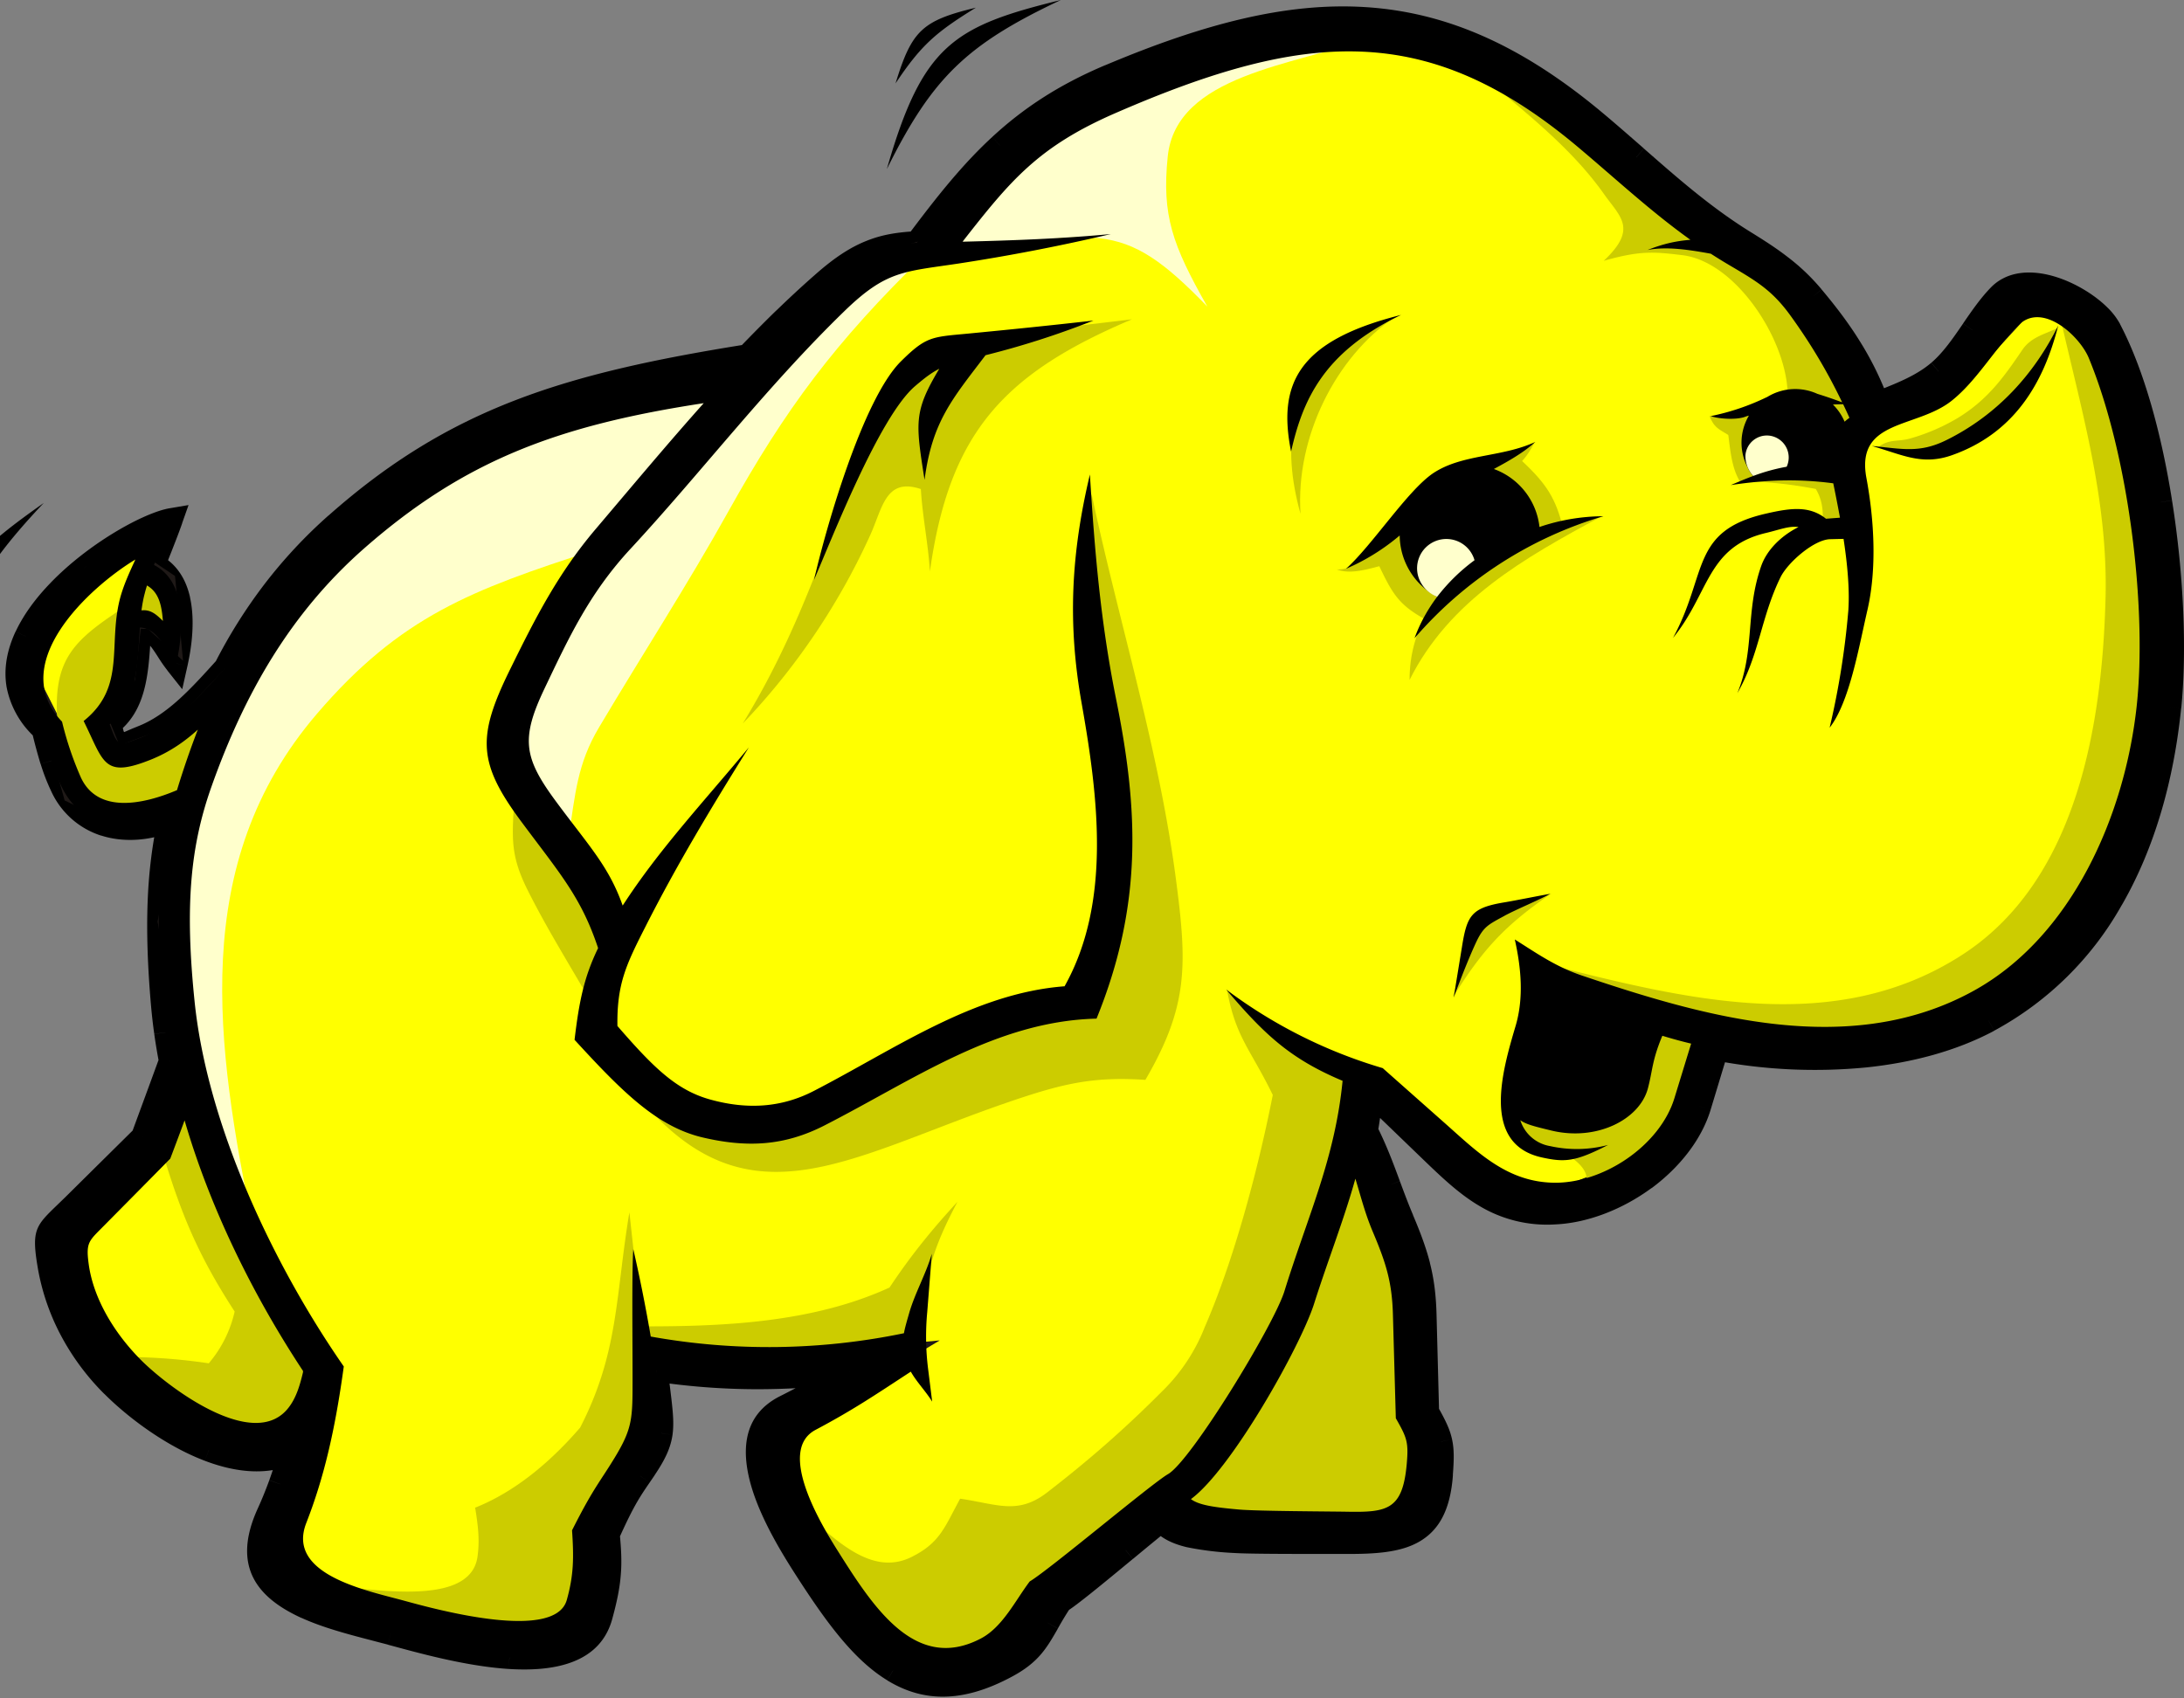 <svg  fill="none" xmlns="http://www.w3.org/2000/svg" viewBox="3 6 27 21">
<rect x="3" y="6" width="27" height="21" fill="#808080" stroke="none"/>
<path d="M5.238 19.168l-.138.377-.265-.097.138-.377.265.097zm-.138.377l-.206.56-.265-.097.206-.56.265.097zm-.206.56l-.033.052-.1-.1.133.048zm-.033.052l-.452.447-.199-.2.452-.447.199.2zm-.452.447l-.4.397-.2-.2.401-.397.199.2zm-.4.397a9.15 9.15 0 01-.101.098l-.196-.204.097-.094.2.2zm-.101.098c-.18.174-.217.209-.165.52l-.278.046c-.077-.458-.023-.51.247-.77l.196.204zm-.165.52c.042.25.126.506.256.755l-.25.131a2.798 2.798 0 01-.284-.84l.278-.046zm.256.755c.122.23.283.455.49.661l-.2.2a3.026 3.026 0 01-.54-.73l.25-.131zm.49.661c.263.265.694.593 1.142.763l-.099.264c-.49-.186-.958-.542-1.243-.828l.2-.199zm1.142.763c.312.119.63.16.896.042l.113.258c-.342.152-.733.107-1.108-.036l.1-.264zm.896.042l.272-.121-.08.288-.136-.038-.056-.13zm.193.167c-.036.128-.077.26-.125.391l-.266-.096c.045-.125.085-.25.118-.37l.273.075zm-.125.391a4.998 4.998 0 01-.151.372l-.258-.117c.053-.115.1-.233.143-.35l.266.095zm-.151.372c-.24.524.011.8.4.977l-.118.258c-.53-.243-.872-.623-.54-1.352l.258.117zm.4.977c.247.113.547.191.826.264l-.07.273c-.294-.076-.609-.159-.874-.28l.117-.257zm.826.264l.196.052-.071.272-.196-.051.071-.273zm.196.052c.337.09.918.257 1.44.29l-.017.283c-.548-.035-1.147-.207-1.494-.3l.071-.273zm1.44.29c.473.03.894-.05.992-.411l.272.072c-.144.536-.683.66-1.281.622l.018-.283zm.992-.411c.051-.192.081-.34.094-.486l.282.023c-.013.16-.046.322-.104.535l-.273-.072zm.094-.486c.012-.148.007-.29-.011-.472l.28-.027c.02.204.027.363.013.522l-.282-.023zm-.011-.472l.01-.071.13.057-.14.014zm.01-.071c.191-.425.27-.54.408-.742l.233.159c-.128.187-.2.294-.382.698l-.258-.115zm.408-.742l.062-.091.234.158-.063.092-.233-.16zm.062-.091c.108-.16.157-.267.173-.378l.28.039c-.023.158-.086.298-.22.497l-.233-.158zm.173-.378c.017-.116 0-.255-.025-.467l.28-.032c.028.233.046.385.025.538l-.28-.04zm-.025-.467a10.256 10.256 0 00-.017-.133l.28-.036.017.137-.28.032zm-.017-.133l-.02-.14.28-.04.02.144-.28.036zm-.02-.14l-.027-.188.188.028-.02.14-.14.02zm.161-.16c.4.06.793.09 1.183.092l-.001.283a8.58 8.58 0 01-1.224-.096l.042-.28zm1.183.092c.392.003.781-.022 1.174-.07l.033.28a9.32 9.32 0 01-1.208.073l.001-.283zm1.174-.07l.087.262-.07-.122-.017-.14zm.087.262c-.228.133-.456.25-.746.4l-.13-.252c.287-.148.512-.263.735-.393l.141.245zm-.746.4c-.022.01-.043.022-.065.033l-.13-.252.065-.033.13.252zm-.065.033c-.299.154-.302.476-.196.814l-.27.084c-.144-.463-.125-.913.336-1.15l.13.252zm-.196.814c.12.383.374.786.533 1.032l-.236.154c-.168-.26-.436-.685-.567-1.102l.27-.084zm.533 1.032c.334.515.65.948 1.01 1.17l-.146.24c-.41-.25-.747-.711-1.1-1.256l.236-.154zm1.01 1.17c.343.21.742.229 1.271-.058l.134.25c-.632.343-1.122.312-1.551.049l.147-.241zm1.271-.058c.25-.135.334-.282.447-.48l.247.14c-.137.239-.238.416-.56.59l-.134-.25zm.447-.48c.045-.079.095-.165.167-.273l.234.157a4.152 4.152 0 00-.154.255l-.247-.139zm.167-.273l.05-.046.067.124-.117-.078zm.05-.046c.082-.045.434-.337.777-.62l.18.218c-.354.293-.719.594-.822.65l-.136-.248zm.777-.62c.177-.146.351-.29.442-.363l.177.221c-.165.134-.301.246-.438.36l-.18-.218zm.442-.363l.108-.087.09.107-.11.09-.088-.11zm.197.02c.057.068.146.11.267.139l-.065.275c-.18-.044-.32-.113-.42-.233l.218-.18zm.267.139c.14.033.322.05.544.065l-.02.283a3.814 3.814 0 01-.59-.073l.066-.275zm.544.065c.173.013.728.012 1.087.012v.283c-.367 0-.933 0-1.107-.012l.02-.283zm1.087.012h.264l-.001.283h-.264v-.283zm.264 0c.334.003.599-.012.773-.111l.14.246c-.231.13-.536.15-.914.148l.001-.282zm.773-.111c.16-.09.256-.269.28-.602l.283.02c-.032.442-.178.689-.423.828l-.14-.246zm.28-.602a1.304 1.304 0 00-.004-.361l.276-.061c.027.124.025.245.01.442l-.282-.02zm-.004-.361a1.255 1.255 0 00-.149-.328l.248-.138c.097.172.15.281.177.405l-.276.06zm-.149-.328l-.017-.066.14-.003-.123.069zm-.017-.066l-.017-.609.283-.006.016.609-.282.006zm-.017-.609l-.016-.608.283-.007.016.609-.283.006zm-.016-.608a2.5 2.5 0 00-.072-.563l.273-.069c.049.191.075.386.082.625l-.283.007zm-.072-.563a3.912 3.912 0 00-.196-.55l.26-.11c.093.219.161.401.21.591l-.274.069zm-.196-.55c-.062-.148-.115-.29-.167-.431l.265-.097c.05.133.1.27.163.418l-.261.11zm.098-.529l-.132.05.132-.05zm-.265.099c-.08-.218-.16-.43-.274-.657l.253-.127c.12.238.202.458.286.685l-.265.099zm-.274-.657l-.013-.088.14.024-.127.064zm-.013-.088c.014-.079.026-.152.034-.218l.28.035a5.705 5.705 0 01-.036.232l-.278-.049zm.034-.218c.009-.06.017-.136.025-.228l.283.023a5.567 5.567 0 01-.028.24l-.28-.035zm.025-.228l.026-.296.213.206-.098.102-.141-.012zm.239-.09l.416.4-.196.204-.415-.4.195-.204zm.416.4l.31.3-.195.204-.311-.3.196-.204zm.31.3c.224.215.43.412.656.546l-.143.244c-.255-.15-.471-.358-.708-.586l.195-.205zm.656.546c.219.129.466.203.786.188l.013.283a1.624 1.624 0 01-.942-.227l.143-.244zm.786.188c.346-.016.719-.164 1.03-.393l.167.227c-.353.26-.783.43-1.184.449l-.013-.283zm1.03-.393c.295-.219.532-.509.627-.824l.271.082c-.114.376-.389.717-.73.97l-.169-.228zm.627-.824l.1-.327.27.082-.099.327-.27-.082zm.1-.327l.115-.38.27.082-.115.38-.27-.082zm.115-.38l.037-.121.124.023-.026.139-.135-.04zm.161-.098a6.287 6.287 0 001.796.084l.027.28a6.572 6.572 0 01-1.875-.086l.052-.278zm1.796.084c.526-.056 1.034-.19 1.47-.422l.133.25c-.469.25-1.013.393-1.576.452l-.027-.28zm1.47-.422a3.693 3.693 0 001.465-1.444l.246.14a3.975 3.975 0 01-1.578 1.553l-.133-.25zm1.465-1.444l.123.07-.123-.07zm0 0c.395-.685.617-1.492.701-2.324l.28.027c-.088.871-.32 1.719-.735 2.438l-.246-.142zm.701-2.324c.069-.678.03-1.602-.111-2.496l.278-.044c.146.917.184 1.867.114 2.567l-.281-.027zm-.111-2.496c-.125-.788-.331-1.551-.615-2.095l.25-.13c.299.57.514 1.364.643 2.18l-.278.045zm-.615-2.095a.573.573 0 00-.107-.136l.198-.202a.863.863 0 01.16.208l-.251.13zm-.107-.136a1.35 1.35 0 00-.488-.297l.092-.267c.226.078.446.216.594.362l-.198.202zm-.488-.297c-.173-.06-.347-.076-.472-.01l-.13-.251c.2-.105.454-.089.694-.006l-.092.267zm-.472-.01a.287.287 0 00-.072.053l-.202-.198a.574.574 0 01.144-.106l.13.25zm-.072.053a3.02 3.02 0 00-.319.414l-.233-.16c.11-.16.22-.32.35-.452l.202.198zm-.319.414c-.133.195-.268.391-.442.54l-.183-.216c.147-.125.27-.305.392-.483l.233.159zm-.442.54c-.213.182-.46.281-.689.373l-.105-.263c.209-.084.433-.174.61-.325l.184.215zm-.689.373l-.104.042-.107-.262.106-.043.105.263zm-.104.042l-.135.056-.051-.138.133-.049.053.13zm-.186-.082a3.635 3.635 0 00-.334-.675l.24-.15c.14.222.26.46.359.727l-.265.098zm-.334-.675a5.347 5.347 0 00-.443-.6l.217-.18c.172.205.329.41.466.63l-.24.15zm-.443-.6a2.309 2.309 0 00-.38-.363l.17-.224c.149.113.286.239.427.406l-.217.182zm-.38-.363a6.12 6.12 0 00-.458-.304l.15-.24c.178.11.33.206.478.32l-.17.224zm-.458-.304c-.493-.31-.906-.672-1.328-1.041l.186-.214c.413.362.817.717 1.292 1.015l-.15.24zM23.137 8.05a23.262 23.262 0 00-.556-.478l.18-.219c.185.153.374.319.562.483l-.186.214zm-.556-.478c-.934-.77-1.799-1.143-2.718-1.201l.018-.283c.98.062 1.897.455 2.88 1.265l-.18.219zm-2.718-1.201c-.925-.058-1.914.2-3.088.695l-.11-.26c1.214-.512 2.242-.78 3.216-.718l-.018.283zm-3.088.695a4.367 4.367 0 00-1.318.835l-.191-.207c.379-.35.814-.642 1.4-.889l.109.261zm-1.318.835c-.358.332-.666.723-1.011 1.184l-.227-.169c.354-.473.67-.874 1.047-1.222l.19.207zm-1.011 1.184l-.04.054-.066.003-.007-.141.113.084zm-.106.057c-.197.01-.361.034-.525.1l-.105-.263c.198-.08.39-.108.615-.12l.015.283zm-.525.1a1.909 1.909 0 00-.548.363l-.186-.212c.236-.209.433-.336.629-.414l.105.263zm-.548.363c-.161.142-.319.288-.474.438l-.196-.203c.155-.15.316-.3.484-.447l.186.212zm-.474.438l-.098-.102.098.102zm0 0c-.153.149-.303.3-.45.453l-.204-.195c.15-.156.302-.31.458-.462l.196.205zm-.45.453l-.08.042-.022-.14.102.098zm-.08.042c-1.105.176-2.001.37-2.801.679l-.102-.264c.818-.317 1.732-.514 2.859-.694l.044.279zm-2.801.679c-.793.307-1.493.73-2.213 1.369l-.187-.212c.747-.662 1.474-1.102 2.298-1.421l.102.264zm-2.213 1.369a5.77 5.77 0 00-.763.818l-.224-.171a6.05 6.05 0 01.8-.86l.187.213zm-.763.818a6.05 6.05 0 00-.574.915l-.251-.129a6.34 6.34 0 01.601-.957l.224.171zm-.574.915l-.02.03-.106-.095.126.064zm-.02.03c-.161.178-.322.358-.494.513l-.189-.211c.166-.15.32-.322.473-.491l.21.189zm-.494.513c-.18.162-.376.3-.602.387l-.102-.264c.189-.072.357-.192.515-.334l.189.21zm-.602.387l-.05-.132.05.132zm0 0c-.182.07-.27.105-.371.062l.11-.26c.004.002.05-.023.16-.066l.1.264zm-.371.062l.054-.13-.054.13zm0 0c-.107-.045-.136-.132-.202-.307l.265-.099c.037.1.037.142.047.146l-.11.26zm-.202-.307l-.037-.099.085-.064.085.114-.133.049zm.048-.163c.26-.195.285-.584.308-.958l.283.018c-.028.437-.056.892-.422 1.167l-.169-.227zm.308-.958c.003-.05.006-.098.01-.135l.282.02-.009.133-.283-.018zm.01-.135l.01-.138.137.006-.006.142-.142-.01zm.147-.132c.233.012.34.176.454.354l-.237.152c-.073-.113-.141-.218-.23-.223l.013-.283zm.454.354c.032.05.065.1.1.144l-.22.176a1.83 1.83 0 01-.117-.168l.237-.152zm.128.262l-.065.29-.184-.232.11-.088.139.03zm-.276-.06c.047-.214.084-.494.032-.723l.275-.062c.063.28.023.603-.031.845l-.276-.06zm.032-.723c-.033-.146-.103-.271-.234-.339l.13-.252c.216.112.33.306.38.529l-.276.062zm-.234-.339l-.112-.058.044-.117.133.05-.065.125zm-.068-.175l.083-.213.263.103c-.025.062-.05.125-.08.208l-.266-.098zm.083-.213c.041-.107.084-.216.13-.344l.267.093c-.04.115-.088.236-.134.354l-.263-.103zm.24-.437l.236-.04-.08.226-.133-.046-.024-.14zm.047.279c-.274.048-.877.386-1.315.84l-.204-.195c.477-.496 1.156-.869 1.471-.924l.048.279zm-1.315.84a2.014 2.014 0 00-.378.524l-.256-.118c.1-.214.252-.417.43-.601l.204.195zm-.378.524a.875.875 0 00-.088.521l-.279.048c-.04-.233.007-.465.11-.687l.257.118zm-.088.521a.85.85 0 00.269.465l-.196.205a1.127 1.127 0 01-.352-.622l.279-.048zm.269.465l.039.069-.137.033.098-.102zm.039.069c.036.146.068.27.103.38l-.27.085a6.62 6.62 0 01-.107-.398l.274-.067zm.103.38c.033.108.07.204.116.299l-.255.121a2.467 2.467 0 01-.13-.335l.269-.084zm.116.299a.74.74 0 00.448.4l-.086.27a1.018 1.018 0 01-.617-.549l.255-.121zm.448.4c.216.07.468.048.703-.044l.103.263c-.294.115-.613.14-.892.05l.086-.27zm.703-.044l.245-.095-.056.256-.138-.03-.051-.13zm.19.162a5.545 5.545 0 00-.12.987l-.284-.01c.014-.378.057-.714.127-1.037l.276.06zm-.12.987c-.014.362 0 .768.04 1.245l-.282.023c-.042-.484-.056-.9-.042-1.278l.283.01zm.04 1.245c.01.12.023.233.038.335l-.28.037a6.613 6.613 0 01-.04-.35l.282-.022zm.038.335c.015.113.035.228.057.345l-.277.053a7.243 7.243 0 01-.06-.36l.28-.038zm.057.345l-.006.075-.132-.048" fill="#000"/>
<path fill-rule="evenodd" clip-rule="evenodd" d="M12.318 10.625l-1.861.302-1.7.745-1.442.907-1.373 1.676-.775.821-.75.277-.199-.485.347-.5.078-.707.232.01.254.231-.068-.719-.282-.189.009-.274-.667.377-.603.712-.126.637.258.51.24.865.49.232.515-.025.489-.284-.326 1.652.326 1.839-.359.849-1.174 1.265.208.756.557.876 1.049.738.556.077.62.02-.387 1.585 1.42.582 1.768.233.605-.396.047-1.07.675-1.117.046-.884 1.629.116 1.512-.14-1.512.908.256 1.093.954 1.49.93.395.745-.302.303-.605 1.56-1.187.302.256 2.443.093.489-.395.046-.699-.163-.302-.116-1.885-.815-1.629.14-.721.489.256 1.373 1.28.675.046.744-.302.745-.559.372-1.21 2.188.14 1.326-.512 1.07-1 .768-1.444.186-1.698-.163-1.978-.418-1.769-.42-.558-.58-.187-1.025 1.117-.93.326-.815-1.35-.815-.744-.442-.28-1.768-1.465-1.42-.768-1.42-.117-1.651.28-1.443.535-1 .814-.792.954-.814.233-1.42 1.35z" fill="#FF0" stroke="#1F1917" stroke-width=".216" stroke-miterlimit="10"/>
<path fill-rule="evenodd" clip-rule="evenodd" d="M6.919 14.825c-1.595 1.86-1.24 4.115-.798 6.325l-.708-1.787-.26-1.64.074-1.675.67-1.602 1.006-1.49 1.564-1.303 1.713-.708 2.011-.26-1.862 2.123c-1.495.485-2.377.811-3.41 2.017z" fill="#FFC"/>
<path fill-rule="evenodd" clip-rule="evenodd" d="M14.426 9.158c-1.109 1.081-1.714 1.897-2.42 3.163-.504.906-1.07 1.779-1.6 2.672-.27.452-.295.831-.375 1.353l-.782-.931.373-1.118 1.266-2.272 2.681-2.644.857-.223zM19.9 6.476c-.887.333-2.362.443-2.464 1.462-.073.724.055 1.087.49 1.853-1.077-1.115-1.343-.942-3.426-.596l.894-1.266 1.564-.969 2.012-.446.93-.038z" fill="#FFC"/>
<path fill-rule="evenodd" clip-rule="evenodd" d="M22.35 20.261c.296.182.29.315.24.44l.7-.28.453-.609.337-.867-.43-.323-1.879.24-.14.38.04.54.18.32.28.139.22.02zm-.174-3.213c-.942.272-.934.347-1.213 1.281.367-.589.64-.886 1.213-1.28zm6.261-6.991c-.167.077-.33.114-.435.268-.225.33-.418.607-.79.838a2.463 2.463 0 01-.581.254c-.165.051-.264.005-.405.106l.25.044h.551l.68-.42.4-.42.33-.67zm-15 2.09c-.37 1.013-.694 1.882-1.255 2.8a8.381 8.381 0 001.567-2.31c.16-.34.19-.739.635-.59.02.34.092.68.112 1.02.241-1.727.92-2.449 2.498-3.119l-1.338.16-1.26.28-.62.9-.339.859zm3.058-.04c.34 1.602.83 3.14 1.043 4.767.139 1.057.154 1.565-.378 2.478-.582-.038-.943.028-1.505.212-2.24.734-3.524 1.813-5.033-.361l1.445.68 1.03-.202 1.82-1.059 1.418-.28.46-1.918-.34-2.539-.04-1.199.08-.58zm3.857 9.913c-.188 1.301.433 2 .176 2.36-.073.102-.171.28-.282.328-.393.174-.934-.032-.973.07h-1.3a62.26 62.26 0 00-.519-.22l.8-.94.78-1.698.499-1.72h.26l.56 1.82z" fill="#CC0"/>
<path fill-rule="evenodd" clip-rule="evenodd" d="M18.169 18.236c.105.59.288.731.566 1.303-.184.934-.482 2.043-.84 2.867a2.26 2.26 0 01-.538.807c-.45.453-.903.848-1.412 1.241-.367.283-.623.141-1.075.077-.192.349-.245.543-.6.72-.544.272-1.031-.315-1.458-.66l.925 1.446.64.6.54.08.719-.44.38-.72.799-.6.979-.839.62-.88.56-1.038.719-2.159.06-.82-.9-.399c-.22-.207-.464-.38-.684-.586zm-7.17 4.164c1.009 0 2.074-.057 2.998-.48.261-.393.52-.713.84-1.06-.292.55-.383.861-.46 1.48l-.3.44-2.279.06c-.246-.028-.493-.054-.74-.08a60.302 60.302 0 00-.079-.08l.02-.28zm-.14-.7l-.078-.71c-.173 1.038-.131 1.733-.609 2.662-.356.413-.795.79-1.298.99.042.255.055.414.03.601-.088.672-1.432.375-1.985.349l2.66.685.6-.24.2-1.16.56-1.039.1-.64-.18-1.498zM9.36 15.844c-.028.505-.06.715.162 1.16.283.567.63 1.098.937 1.658l.1-1.12-1.199-1.698zm-4.103 3.81l-.26.553c.239.802.45 1.31.904 2.01a1.499 1.499 0 01-.32.64 7.157 7.157 0 00-1.157-.078l1.339 1.04.66-.12.659-.66-.94-1.46-.885-1.925zM28.44 9.791c.272 1.224.623 2.352.59 3.605-.04 1.536-.34 3.478-1.763 4.404-1.595 1.038-3.466.547-5.216.103l2.138.879 1.999.1 1.359-.4 1.06-.88.799-1.678.3-1.939-.24-1.898-.44-1.879-.586-.417zM4.644 13.437c-.724.47-1.008.678-.929 1.55l.217.786.306.207.38.126.684-.162.352-1.091-.974.478h-.225l-.253-.388.307-.451.162-.857.208.063.252.199-.036-.451-.171-.289-.172-.144-.108.424zm16.241-6.881c.642.597 1.43 1.115 1.945 1.844.199.282.42.427-.004.825.447-.127.614-.113.972-.07.65.079 1.261 1.004 1.3 1.668-.008.062-.18.202-.684.341-.01.02-.285-.037-.278-.018.053.143.123.165.23.232.023.159.037.404.146.578.317-.005.626.03.936.09.105.174.09.347.08.52l.36-.06-.1-.819.32-.54-.46-1.039-.88-.84-.084-.003-.989-.607-1.613-1.32-1.197-.782zm1.082 4.924c-.034.06-.085.154-.15.22.267.253.4.422.494.78l-.907.45-.768.737c-.337-.181-.42-.32-.584-.666-.19.05-.37.098-.526.04.1.002.16-.023.26-.085l.488-.508.863-.653.565-.184c.072-.03.193-.101.265-.131z" fill="#CC0"/>
<path fill-rule="evenodd" clip-rule="evenodd" d="M22.802 12.383c-.962.518-1.884 1.04-2.376 2.024 0-1.25 1.254-1.8 2.376-2.024zm-2.567-2.457c-.715.487-1.22 1.47-1.157 2.428-.232-.83-.15-1.613.565-2.187l.361-.175.23-.066z" fill="#CC0"/>
<path fill-rule="evenodd" clip-rule="evenodd" d="M21.6 17.323c.148-.08.417-.19.564-.271-.152.026-.424.082-.576.107-.406.069-.454.166-.517.566l-.1.61c.08-.213.175-.46.268-.663.098-.215.153-.235.362-.349zm-7.53-10.29c.32-.48.503-.635.994-.938-.666.16-.793.284-.993.937zm-.104 1.053c.558-1.122.98-1.535 2.149-2.086-1.322.324-1.71.554-2.15 2.086zm-11.952 5.84c.122-.562.237-.774.583-1.235-.562.393-.635.554-.583 1.235zm12.51 9.403a570.88 570.88 0 00-.051-.409 3.223 3.223 0 01-.01-.696l.057-.722c-.07.244-.21.489-.28.733-.028.098-.052.178-.065.25a8.235 8.235 0 01-3.13.041c-.066-.387-.148-.79-.216-1.08-.02.324-.007 1.22-.009 1.721-.001.389-.018.522-.218.852-.188.31-.267.38-.53.903.022.33.023.548-.065.861-.146.52-1.616.117-2.004.011-.478-.13-1.465-.325-1.217-.962.219-.56.357-1.151.464-1.936-.875-1.26-1.69-2.988-1.845-4.519-.122-1.189-.049-1.92.208-2.647.408-1.152.978-2.15 1.893-2.953 1.234-1.082 2.388-1.517 4.194-1.792-.434.486-.864 1-1.332 1.552-.475.558-.757 1.121-1.058 1.732-.416.843-.407 1.164.145 1.904.475.638.732.926.939 1.55-.171.353-.234.651-.291 1.134.582.635 1.014 1.071 1.579 1.206.554.131 1.017.106 1.512-.148 1.101-.563 2.12-1.29 3.362-1.32.575-1.412.517-2.592.24-3.96-.188-.933-.263-1.816-.322-2.768-.233.98-.276 1.842-.104 2.818.209 1.176.37 2.476-.209 3.51-1.123.086-2.086.77-3.098 1.293-.407.211-.83.232-1.28.108-.418-.115-.7-.391-1.15-.91-.008-.522.11-.763.35-1.235.384-.758.809-1.464 1.275-2.21-.571.688-1.112 1.264-1.56 1.956-.173-.489-.418-.737-.825-1.288-.397-.538-.438-.773-.141-1.396.298-.625.552-1.175 1.06-1.724.878-.948 1.682-2.004 2.643-2.938.521-.507.733-.49 1.425-.594a24.241 24.241 0 001.873-.363c-.617.058-1.213.079-1.813.094h-.02c.59-.754.933-1.174 1.893-1.591 2.361-1.026 3.862-1.137 5.717.423.48.404.9.796 1.388 1.145-.177.015-.33.047-.53.126.245-.047.528 0 .782.046.072.046.145.092.22.136.344.203.54.315.772.639.247.343.451.685.632 1.063a5.203 5.203 0 00-.306-.105.66.66 0 00-.621.039l-.014.006a2.91 2.91 0 01-.683.23c.1.036.323.049.428.007a.311.311 0 01.043-.013.658.658 0 00-.017.638c.018.042.043.08.07.108-.09.034-.182.072-.277.113.44-.067.837-.079 1.267-.022.028.135.056.279.083.425a85.57 85.57 0 01-.16.012l-.013.001c-.203-.162-.43-.135-.739-.064-.94.214-.72.742-1.152 1.537.45-.549.416-1.123 1.148-1.297.17-.04.287-.09.403-.073-.208.104-.388.277-.46.479-.2.567-.076 1.045-.296 1.575.273-.473.29-.936.534-1.434.088-.18.414-.466.614-.47l.165-.004c.048.315.077.628.059.888a9.936 9.936 0 01-.231 1.447c.247-.318.36-.993.47-1.467.112-.495.084-1.088-.015-1.62-.136-.728.614-.61 1.05-.953.32-.253.54-.656.834-.941.292-.284.75.133.865.41.496 1.201.723 3.092.592 4.304-.148 1.36-.804 2.844-2.003 3.513-1.53.853-3.332.332-4.85-.18-.325-.109-.55-.268-.835-.448.078.35.113.72.01 1.069-.164.553-.429 1.459.323 1.626.286.063.416.054.82-.154a1.515 1.515 0 01-.717.014.466.466 0 01-.368-.32c.07.052.187.08.385.128.557.134 1.088-.134 1.192-.52.06-.226.05-.345.179-.652.115.035.234.068.356.097l-.207.675c-.179.584-.876 1.055-1.492 1.045-.57-.01-.931-.367-1.324-.717l-.79-.7a6.084 6.084 0 01-1.935-.972c.468.55.786.855 1.439 1.129-.095.968-.432 1.674-.719 2.601-.13.42-1.155 2.099-1.439 2.262-.203.117-1.471 1.186-1.71 1.327-.178.236-.334.562-.601.704-.815.43-1.338-.394-1.777-1.09-.2-.318-.753-1.232-.27-1.488.456-.242.712-.415 1.178-.72.069.124.186.244.263.369zm2.832 1.477c-.413.333-1.106.923-1.24.996-.245.364-.275.59-.665.8-1.162.629-1.778-.1-2.466-1.16-.328-.505-1.044-1.658-.284-2.049.32-.165.563-.288.805-.43-.797.1-1.58.101-2.394-.021.014.098.027.191.037.277.053.445.07.581-.171.94-.176.26-.244.337-.457.811.039.386.022.604-.087 1.008-.242.898-1.92.406-2.603.22-.823-.221-1.998-.429-1.516-1.486.113-.248.202-.501.268-.743-.719.318-1.718-.357-2.194-.834a2.754 2.754 0 01-.785-1.493c-.073-.435-.006-.433.305-.741l.852-.844.345-.937a6.795 6.795 0 01-.098-.696c-.083-.96-.055-1.644.082-2.273-.5.195-1.074.104-1.33-.427-.097-.202-.155-.408-.228-.707-1.117-1.075.976-2.485 1.586-2.591-.07.198-.146.38-.214.56.414.213.363.824.276 1.217-.15-.188-.232-.434-.45-.444-.033.444-.027.936-.374 1.197.103.274.097.274.39.162.414-.16.726-.515 1.04-.863a5.947 5.947 0 011.37-1.774c1.466-1.3 2.852-1.726 5.084-2.081.297-.31.604-.61.934-.9.446-.394.736-.476 1.159-.498.698-.935 1.248-1.586 2.387-2.065 2.388-1.005 4.034-1.054 5.95.526.634.523 1.174 1.073 1.87 1.509.352.22.604.379.871.697.336.4.61.8.801 1.316.247-.102.528-.198.756-.392.293-.25.48-.67.751-.945.36-.365 1.183.076 1.365.424.62 1.186.873 3.37.741 4.67-.162 1.605-.825 3.123-2.24 3.879-.962.513-2.253.56-3.358.352l-.214.707c-.215.706-1.054 1.283-1.787 1.318-.703.033-1.084-.33-1.546-.775l-.726-.699a5.254 5.254 0 01-.061.459c.19.376.282.707.445 1.095.18.427.267.707.28 1.164l.032 1.218c.18.322.197.4.17.768-.055.775-.483.85-1.195.845-.237-.002-1.132.004-1.36-.012-.454-.033-.753-.068-.91-.255zm2.4-4.232c-.143.512-.335.995-.511 1.548-.167.524-1.02 2.045-1.522 2.414.098.073.277.101.597.129.226.02 1.117.023 1.341.027.493.009.68-.028.73-.59.024-.274.002-.325-.135-.566l-.036-1.288c-.012-.407-.09-.642-.25-1.021-.096-.227-.148-.439-.214-.653zM4.75 13.547c.11-.012.179.046.264.131-.016-.204-.053-.355-.197-.439-.01.034-.02.067-.028.1-.018.066-.03.136-.04.208zm.695 1.476a10.923 10.923 0 00-.257.747c-.42.178-.974.292-1.185-.15a4.029 4.029 0 01-.236-.697c-.693-.717.343-1.665.907-2.005-.082.176-.14.309-.18.445-.171.593.078 1.122-.46 1.552.253.51.241.713.83.478.227-.091.414-.219.58-.37zm-.163 4.83c.32 1.103.862 2.187 1.464 3.098v.016c-.037.156-.081.309-.173.431-.43.576-1.524-.269-1.841-.593-.347-.353-.578-.772-.634-1.165-.04-.286 0-.293.199-.496.27-.273.54-.545.808-.818.06-.158.119-.315.177-.473zm20.377-8.852a.67.67 0 01.145.213.704.704 0 01.06-.048 7.226 7.226 0 00-.078-.168 2.61 2.61 0 00-.127.004zm-5.271 1.984a.86.86 0 01-.084-.364 2.653 2.653 0 01-.664.412c.322-.288.759-.965 1.075-1.18.36-.242.847-.195 1.266-.389-.143.13-.326.235-.513.335a.864.864 0 01.564.717 2.48 2.48 0 01.79-.133 4.927 4.927 0 00-2.335 1.509c.069-.19.165-.36.28-.513a.861.861 0 01-.379-.394zm-3.873-3.02c-.46.18-.881.314-1.331.427-.41.54-.66.819-.754 1.541-.111-.71-.135-.843.182-1.373-.092.046-.177.11-.3.215-.441.378-1.018 1.863-1.248 2.394.146-.64.604-2.237 1.075-2.702.31-.307.38-.3.817-.341.52-.05 1.04-.103 1.56-.162zm9.626 1.549c.374.035.588.093.923-.073.624-.309 1.084-.813 1.381-1.416-.182.72-.548 1.331-1.31 1.602-.373.133-.614-.004-.994-.113zm-7.18.07c.141-.624.391-1.225 1.36-1.69-1.284.321-1.525.86-1.36 1.69zm-16.66 3.362c.11-1.249.353-1.787 1.24-2.727-1.113.784-1.39 1.14-1.24 2.727z" fill="#000"/>
<path fill-rule="evenodd" clip-rule="evenodd" d="M20.556 13.186a.362.362 0 11.673-.259 2.3 2.3 0 00-.462.452.394.394 0 01-.211-.193zm4.022-1.556a.266.266 0 01.29-.244.272.272 0 01.22.385 2.332 2.332 0 00-.413.114.36.36 0 01-.097-.255z" fill="#FFC"/></svg>